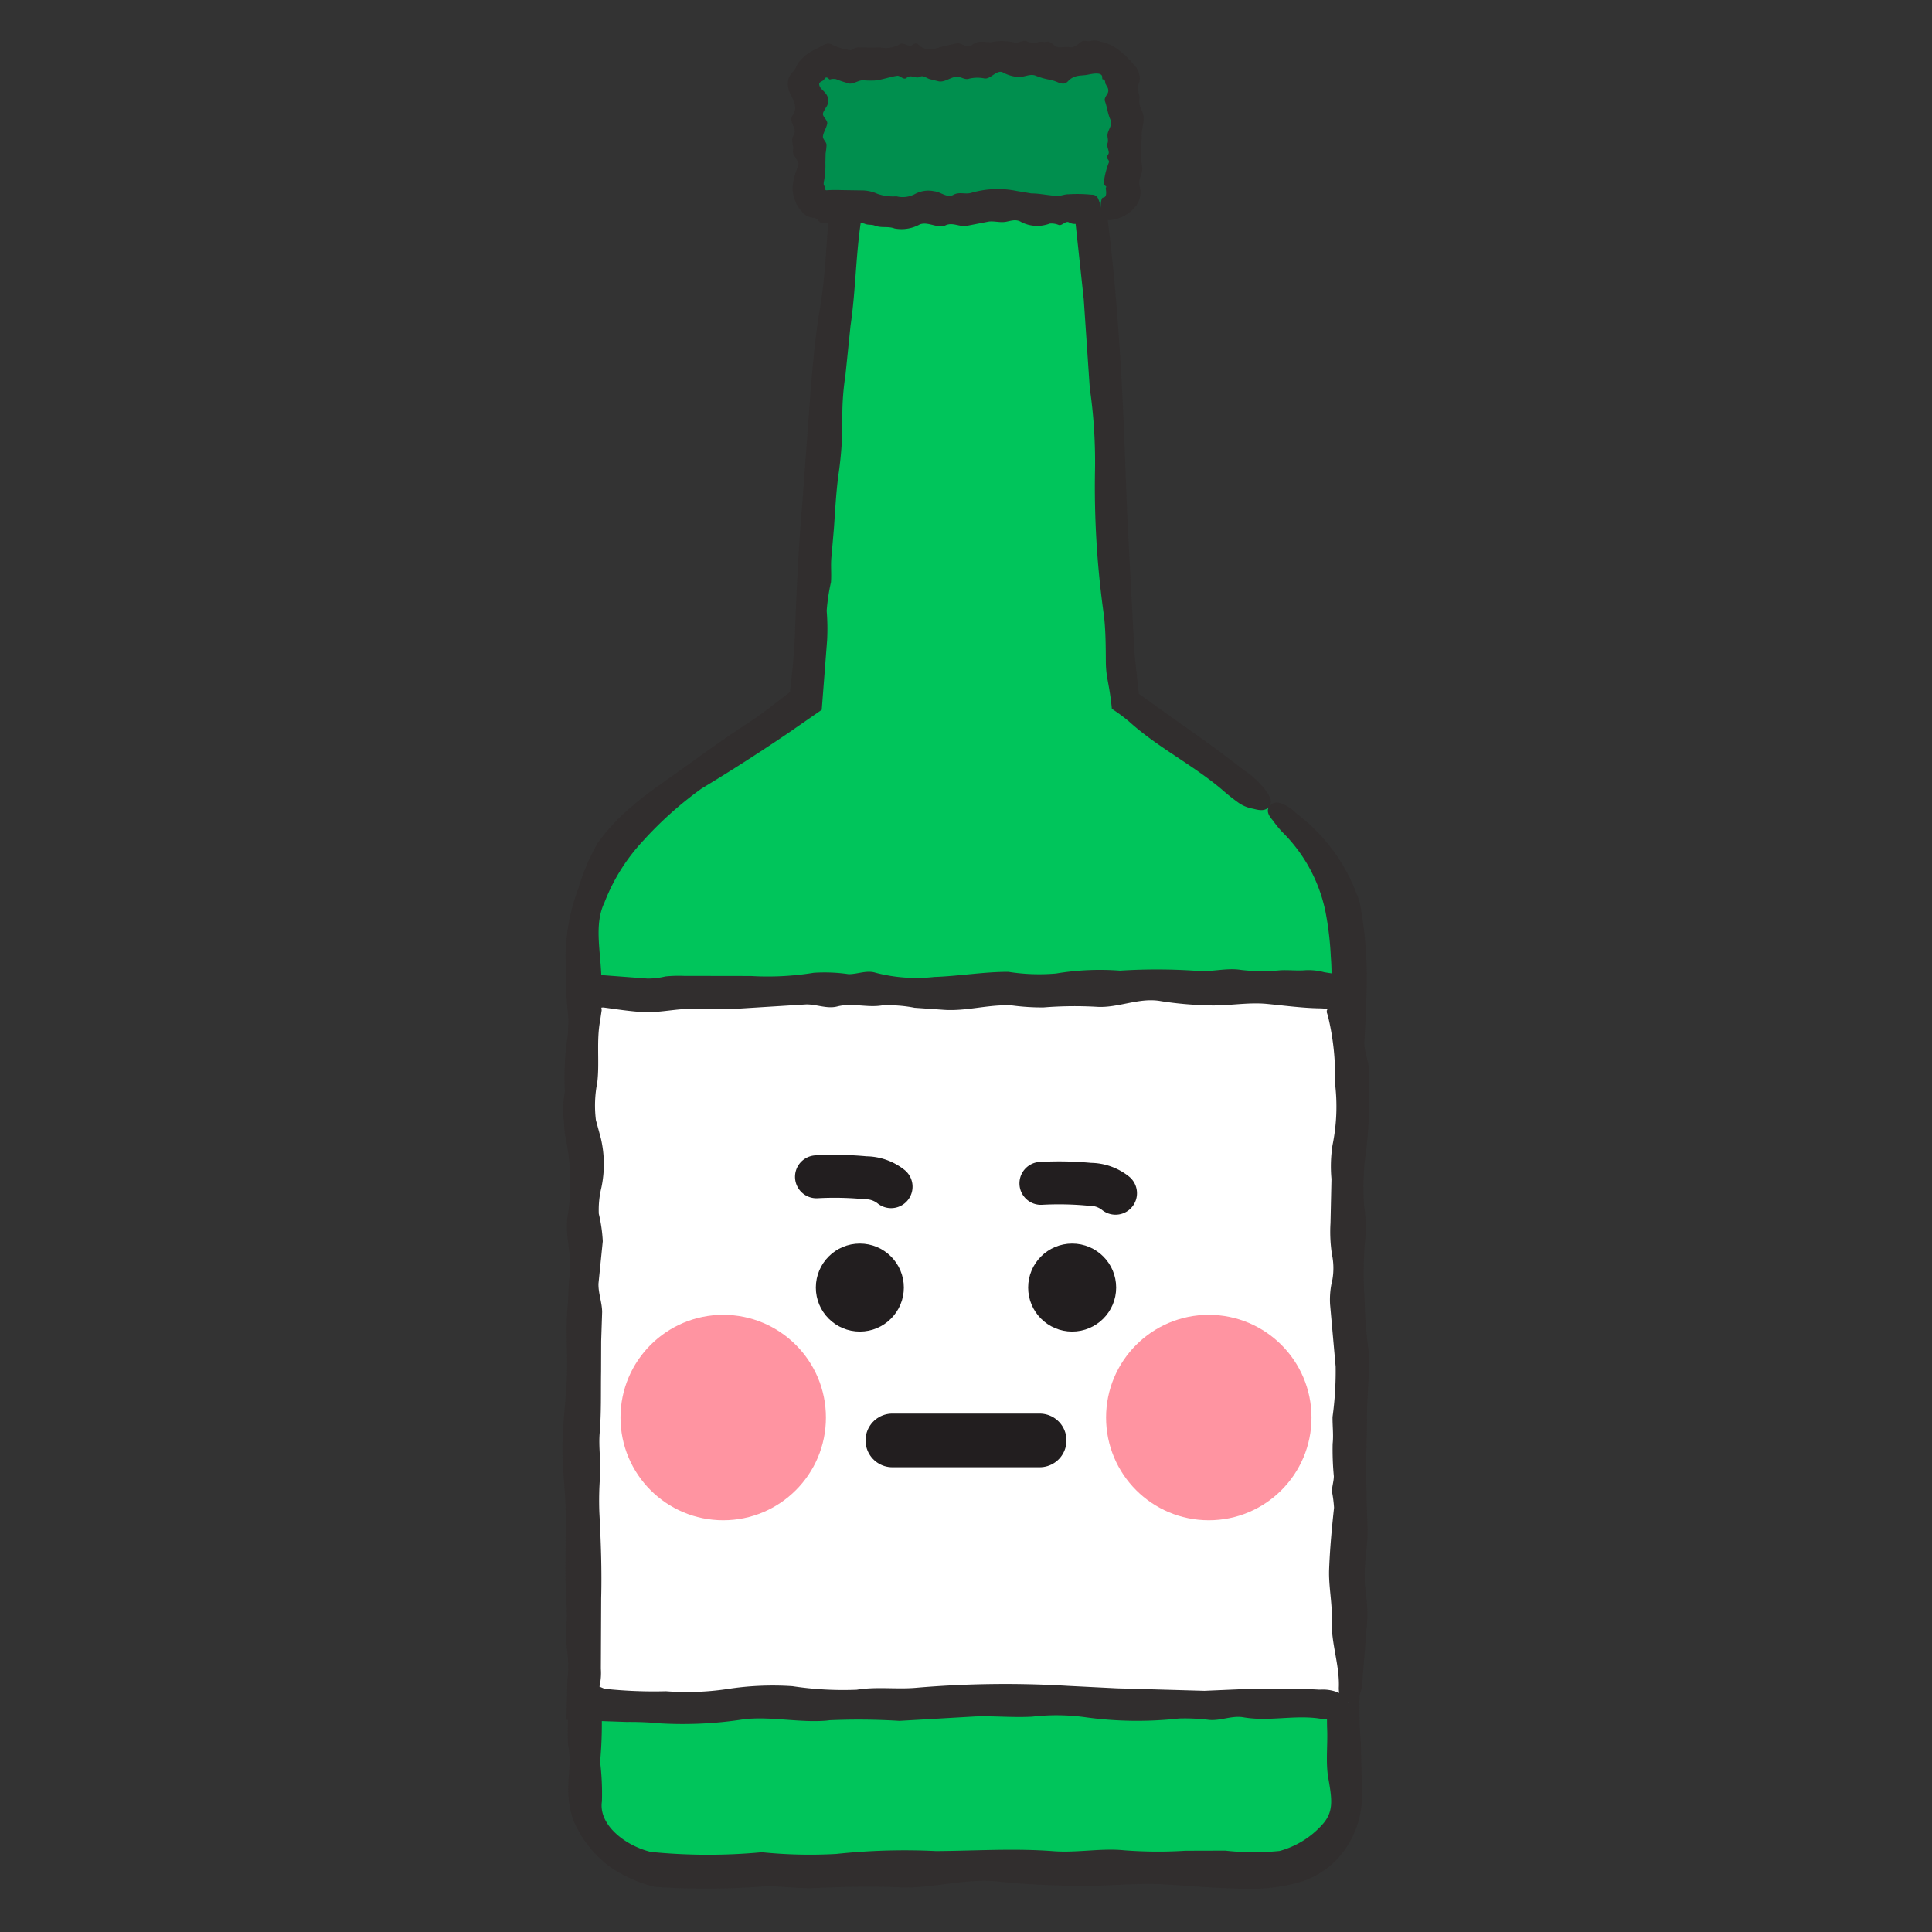 <svg id="레이어_1" data-name="레이어 1" xmlns="http://www.w3.org/2000/svg" viewBox="0 0 18 18"><rect x="0" y="0" width="18" height="18" fill="#333333" stroke="none"/><defs><style>.cls-1{fill:#00c55b;}.cls-2{fill:#312e2e;}.cls-3{fill:#008f4e;}.cls-4,.cls-7{fill:#fff;}.cls-5{fill:#221e1f;stroke-width:0.158px;}.cls-5,.cls-6,.cls-7{stroke:#221e1f;stroke-linecap:round;stroke-linejoin:round;}.cls-6{fill:none;stroke-width:0.5px;}.cls-7{stroke-width:0.4px;}.cls-8{fill:#ff94a1;}</style></defs><path class="cls-1" d="M11.837,7.499,10.492,6.531l-.373-5.278H7.881L7.508,6.531l-1.345.968A1.564,1.564,0,0,0,5.444,8.747V16.734c0,.383.432.694.964.694h5.184c.532,0,.964-.311.964-.694V8.747A1.564,1.564,0,0,0,11.837,7.499Z"/><path class="cls-2" d="M7.16,17.572c.149.006.298.025.447.018.257-.011.516-.018.772-.006.313.014.619-.09.934-.053.215.025.445.032.665.039.293.01.585-.031.877-.013.241.014.508.039.751.04a1.639,1.639,0,0,0,.456-.049.79.79,0,0,0,.441-.279.875.875,0,0,0,.187-.551l-.011-.473a4.33,4.33,0,0,1,.023-.899,3.141,3.141,0,0,0,.01-.493l.009-.64a3.359,3.359,0,0,0-.013-.452,1.516,1.516,0,0,1-.005-.37,1.864,1.864,0,0,0,.022-.36l-.052-.906c-.021-.245.027-.487.029-.729.001-.128-.01-.263-.001-.389.011-.157-.011-.314-.011-.471l.017-.226c-.001-.078-.024-.155-.019-.232.021-.3.039-.602.046-.902a3.78,3.78,0,0,0-.065-.765,1.681,1.681,0,0,0-.589-.831c-.03-.033-.182-.161-.252-.071-.044.057.016.115.034.139a.96.96,0,0,0,.083.102,1.454,1.454,0,0,1,.404.743,2.922,2.922,0,0,1,.05.422c.025.294-.028.591-.021.885.01.434.017.864.007,1.298l-.002.255c.003.332-.029.671-.015,1.003.011.251.045.502.037.751-.009.276.034.552-.003.83a3.115,3.115,0,0,0,.008.53,6.344,6.344,0,0,1-.005.638,9.041,9.041,0,0,0-.041.985c.008.15-.012.3.007.449.036.211.064.334-.052.461a.825.825,0,0,1-.397.245,2.403,2.403,0,0,1-.506-.003l-.37.001a4.128,4.128,0,0,1-.57-.004c-.218-.022-.441.025-.662.008-.364-.028-.729-.003-1.093-.001a6.015,6.015,0,0,0-.931.027,4.417,4.417,0,0,1-.692-.016,5.377,5.377,0,0,1-1.034-.003c-.237-.057-.489-.251-.456-.471a2.417,2.417,0,0,0-.017-.369,3.755,3.755,0,0,0,.013-.507,6.459,6.459,0,0,1-.03-.914l.001-.971c0-.089.003-.179-.005-.268a1.774,1.774,0,0,1-.02-.261c.019-.301.015-.602.055-.902.022-.167-.024-.337-.017-.505l.005-.521a2.67,2.67,0,0,1,.018-.412,2.253,2.253,0,0,0,.017-.518l-.011-.192a4.873,4.873,0,0,1-.028-1.111c.058-.322-.084-.659.042-.922A1.781,1.781,0,0,1,5.996,7.829a3.45,3.45,0,0,1,.54-.482q.419-.253.823-.528l.297-.206L7.706,5.966A2.037,2.037,0,0,0,7.702,5.691a1.829,1.829,0,0,1,.04-.267c.006-.081-.004-.162.005-.243l.022-.253c.012-.167.02-.334.042-.5a3.341,3.341,0,0,0,.037-.521,2.496,2.496,0,0,1,.029-.413l.047-.457c.048-.328.048-.633.095-.961.019-.134.031-.269.038-.404l.007-.203c-.002-.024-.006-.015-.01-.03.009-.005-.006-.01.036-.015l.209-.015c.395-.026.79.034,1.183.014l.053-.004a2.189,2.189,0,0,1,.432-.003.303.303,0,0,0-.003.064l.015.214.118,1.095.056.826a4.757,4.757,0,0,1,.049.755,8.51,8.51,0,0,0,.084,1.371c.016.145.016.292.017.437.003.146.032.186.056.426a1.583,1.583,0,0,1,.16.118c.267.242.594.403.868.636a1.889,1.889,0,0,0,.159.126.341.341,0,0,0,.125.05c.034.007.094.029.139-.004.063-.046.011-.124-.007-.151a.87.87,0,0,0-.221-.21L11.557,7.15c-.294-.229-.603-.437-.904-.656l-.043-.029-.04-.374-.067-1.268-.027-.713c-.029-.729-.075-1.457-.171-2.182-.015-.114-.023-.228-.03-.342l-.034-.464-.312.013a7.634,7.634,0,0,1-.934-.033,7.01,7.01,0,0,0-.967.027l-.249.016L7.757,1.607,7.726,1.965c-.029.315-.035.605-.088.918-.043.252-.065.506-.086.76L7.477,4.663c-.036.415-.056.831-.071,1.247-.006.17-.026.366-.044.518l-.003.02-.157.121c-.072.055-.144.109-.22.159-.249.16-.486.337-.727.507-.118.085-.245.17-.369.279a1.84,1.84,0,0,0-.315.337,1.88,1.88,0,0,0-.18.419,1.864,1.864,0,0,0-.122.651,3.404,3.404,0,0,0,.037.399,2.094,2.094,0,0,1-.024.379,2.551,2.551,0,0,0,.005.717l.046.264a2.694,2.694,0,0,1-.013.55c-.022.293.01.606-.027.899-.028.228-.003.459-.011.688-.008.218-.04.441-.042.661-.002.223.033.445.031.668l-.003.547L5.31,15.791a3.299,3.299,0,0,0-.019.458c.051.234-.048.394.045.694a1.038,1.038,0,0,0,.344.448,1.258,1.258,0,0,0,.424.189A7.102,7.102,0,0,0,7.16,17.572Z"/><rect class="cls-3" x="7.53" y="0.573" width="2.936" height="1.36" rx="0.211"/><path class="cls-2" d="M8.935.717c.029.006.057.025.086.018A.327.327,0,0,1,9.169.73c.06.014.119-.09.179-.053A.336.336,0,0,0,9.476.716c.056.01.112-.031.168-.013a.649.649,0,0,0,.144.041.405.405,0,0,1,.077.027c.028.008.056.017.084-.013.06-.064.121-.05.181-.061.047-.01.142-.03.139.025 0.0.029.012.012.019.02A.048.048,0,0,1,10.297.77c0.0.013-.003-.004.015.034A.062.062,0,0,1,10.317.875c-.015.023-.031.046-.022.069.021.058.025.116.052.174.021.047-.027.093-.029.14-.001.025.01.05.001.075-.011.03.011.06.011.09,0,.014-.018.029-.017.043.001.015.024.03.019.045a.749.749,0,0,0-.046.173c-.005.063.03.041.018.064-.008.003.021.086-.025.093-.006.001-.022-.006-.026.106-.002.072.023.081.032.088a.074.074,0,0,0,.044.016.34.34,0,0,0,.267-.15.218.218,0,0,0,.024-.158c-.023-.075.028-.118.022-.179a1.01,1.01,0,0,1-.007-.249.232.232,0,0,0,.002-.049c-.004-.064.029-.129.015-.192-.011-.048-.045-.096-.037-.144.009-.057-.033-.096.002-.169A.181.181,0,0,0,10.56.599a.747.747,0,0,0-.149-.141.38.38,0,0,0-.156-.07.169.169,0,0,0-.095-.007c-.029.008-.058-.012-.086.007-.037.031-.074.059-.111.052-.035-.007-.071.004-.106-.001C9.821.433,9.786.378,9.751.389c-.024.007-.047-.004-.071.001A.157.157,0,0,1,9.571.386C9.529.364,9.486.411,9.444.394a.49.49,0,0,0-.21-.001c-.059.002-.119-.023-.179.027C9.012.456,8.967.403,8.923.403A1.838,1.838,0,0,0,8.717.452.155.155,0,0,1,8.554.413c-.025-.027-.05.013-.075.013C8.446.426,8.414.391,8.381.413a.255.255,0,0,1-.175.03L8.02.442A.115.115,0,0,0,7.968.447c-.017.007-.033.025-.05.02a.55.55,0,0,1-.173-.055C7.693.388,7.637.446,7.591.462a.403.403,0,0,0-.134.101c-.034.031-.038.079-.078.114a.153.153,0,0,0-.033.146.107.107,0,0,0,.011.037c.033.071.08.142.028.213-.045.062.05.124.009.186-.032.048.004.097-.006.146-.01.048.068.095.048.143A.634.634,0,0,0,7.384,1.743a.332.332,0,0,0,.113.255.142.142,0,0,0,.086.031c.03.001.044.042.074.05.027.007.054-.007.08-.003a.228.228,0,0,0,.05.005.309.309,0,0,1,.096.007.128.128,0,0,0,.1 0.0.096.096,0,0,1,.079-.001c.029.011.059.003.088.015.063.025.122.003.185.027a.351.351,0,0,0,.236-.039c.076-.026.151.034.227.014l.01-.004c.065-.032.13.014.194.005l.211-.041c.053-.006.106.012.159.002.049-.009.096-.028.145.004a.327.327,0,0,0,.263.013.173.173,0,0,1,.084.013c.032.01.064-.043.096-.024.069.04.138-.02.206.009a.078.078,0,0,0,.039.01c.008-.001.017-.013.025-.032a.192.192,0,0,0,.021-.084.215.215,0,0,0-.018-.119.061.061,0,0,0-.058-.042l-.006-0a1.316,1.316,0,0,0-.214-.004c-.035-.001-.069.016-.104.015-.082-.003-.162-.023-.243-.023l-.137-.023a.882.882,0,0,0-.42.017c-.056.018-.112-.012-.168.019-.06.033-.119-.028-.179-.033a.261.261,0,0,0-.182.027.24.24,0,0,1-.17.02.447.447,0,0,1-.177-.023.355.355,0,0,0-.146-.032l-.196-.003a1.258,1.258,0,0,0-.135.002c-.012-.003-.016-.017-.012-.028.004-.016-.02-.004-.009-.058a.756.756,0,0,0,.013-.17L7.692,1.43a.732.732,0,0,0,.009-.081c-.001-.026-.037-.053-.034-.079.005-.039.033-.078.04-.118.005-.026-.026-.051-.037-.076-.011-.024.012-.048.024-.073A.106.106,0,0,0,7.688.865c-.013-.017-.035-.034-.046-.051C7.619.771,7.642.766,7.661.754c.024-.008.023-.049.057-.024.02.023.009-.001.07.007a1.087,1.087,0,0,0,.127.042c.043.002.085-.033.128-.031A.848.848,0,0,0,8.148.75c.07-.006.141-.034.211-.044.029-.004.059.044.088.019.042-.036.083.013.125-.01.029-.016.06.013.09.022l.077.019C8.806.775,8.87.702,8.935.717Z"/><rect class="cls-4" x="5.439" y="9.223" width="7.123" height="6.639"/><path class="cls-2" d="M9.434,9.368a2.129,2.129,0,0,0,.287.018,3.6,3.6,0,0,1,.495-.006c.2.014.397-.09.599-.053a3.298,3.298,0,0,0,.426.039c.188.01.375-.031.563-.013.154.015.327.038.481.041.126.002.063.02.078.027l-.001.002c-.007.036-.014-.053.015.063a2.364,2.364,0,0,1,.061.606,1.79,1.79,0,0,1-.023.576,1.295,1.295,0,0,0-.01.316l-.009.41a1.387,1.387,0,0,0,.013.29.627.627,0,0,1,.005.237.775.775,0,0,0-.022.231l.052.581a3.127,3.127,0,0,1-.029.468c-.001.082.01.169.001.25a2.656,2.656,0,0,0,.011.302c0,.048-.018.097-.017.145a1.178,1.178,0,0,1,.019.149c-.021.193-.039.386-.046.579-.005.156.031.313.025.47-.008.206.071.41.066.615-.001.027-.009.148.103.152a.086.086,0,0,0,.09-.073.315.315,0,0,0,.023-.088l.049-.609a1.696,1.696,0,0,0-.019-.298c-.025-.188.028-.379.021-.567-.01-.279-.017-.554-.007-.833l.002-.164c-.003-.213.029-.43.015-.643a4.119,4.119,0,0,1-.037-.482,3.463,3.463,0,0,1,.003-.532,1.286,1.286,0,0,0-.008-.34,2.612,2.612,0,0,1,.005-.409,3.738,3.738,0,0,0,.041-.632,2.649,2.649,0,0,0-.007-.288,1.257,1.257,0,0,1-.052-.371L12.694,9.09l-.074-.001a2.378,2.378,0,0,1-.281-.031.567.567,0,0,0-.176-.019c-.079.007-.158-.004-.238.001A1.701,1.701,0,0,1,11.56,9.036c-.14-.022-.283.025-.424.008a5.42,5.42,0,0,0-.701-.001,2.484,2.484,0,0,0-.597.027,1.823,1.823,0,0,1-.444-.016c-.23 0-.46.04-.69.048a1.506,1.506,0,0,1-.545-.039c-.082-.027-.168.013-.252.013a1.55,1.55,0,0,0-.325-.013,2.666,2.666,0,0,1-.586.03l-.623-.001a1.258,1.258,0,0,0-.172.005.74.74,0,0,1-.167.02L5.305,9.062l-.03-.003c-.015.172.026.409.02.472-.007.112.005.224-.005.334a1.104,1.104,0,0,1-.018.264.934.934,0,0,0-.017.333,1.066,1.066,0,0,0,.011.123,2.016,2.016,0,0,1,.028.712c-.045.207.05.414.009.621a3.68,3.68,0,0,0-.006.488c-.01.16.068.318.048.478q-.039.313-.052.626l-.011.556a.852.852,0,0,0,.023.176c.013.059-.02.114-.021.173-.001.052.016.103.012.155l-.004.163c0.0.107.003.215-.007.322a1.377,1.377,0,0,0-0.0.335,1.035,1.035,0,0,1,.001.266l-.009.367.157.006.405.014a2.905,2.905,0,0,1,.31.013,3.691,3.691,0,0,0,.789-.039c.253-.026.507.034.759.014l.034-.004A6.114,6.114,0,0,1,8.38,16.033l.706-.041c.177-.006.354.012.531.002a1.962,1.962,0,0,1,.486.004,3.51,3.51,0,0,0,.881.013,1.84,1.84,0,0,1,.281.013c.107.01.213-.043.32-.024.23.04.46-.02.69.009a.786.786,0,0,0,.13.01.16.16,0,0,0,.084-.032.13.13,0,0,0,.071-.084.107.107,0,0,0-.06-.119.376.376,0,0,0-.194-.042l-.02-0c-.239-.014-.478-.002-.717-.004l-.348.015-.815-.023-.457-.023a9.715,9.715,0,0,0-1.404.017c-.187.018-.376-.012-.563.019a3.149,3.149,0,0,1-.599-.033,2.753,2.753,0,0,0-.61.027,2.563,2.563,0,0,1-.568.02,4.322,4.322,0,0,1-.573-.023l-.047-.02a.564.564,0,0,0,.013-.167l.003-.656c.007-.267-.003-.534-.017-.801a2.973,2.973,0,0,1,.007-.341c.008-.133-.015-.266-.004-.399.016-.189.01-.379.013-.569l.001-.286.009-.272c-.001-.089-.037-.177-.034-.265l.04-.394a1.429,1.429,0,0,0-.037-.256.871.871,0,0,1,.024-.243,1.057,1.057,0,0,0-.005-.46l-.046-.169a1.113,1.113,0,0,1,.013-.353c.022-.188-.01-.389.027-.577.018-.131.014-.075.011-.118a.076.076,0,0,1,.032-0c.065.008.262.04.387.042.143.002.285-.033.428-.031l.351.003.705-.044c.097-.004.196.044.294.019.139-.036.278.013.418-.01a1.264,1.264,0,0,1,.303.022L8.779,9.407C9.001,9.426,9.214,9.353,9.434,9.368Z"/><circle class="cls-5" cx="8.011" cy="11.996" r="0.331"/><circle class="cls-5" cx="9.989" cy="11.996" r="0.331"/><line class="cls-6" x1="8.314" y1="13.42" x2="9.686" y2="13.42"/><path class="cls-7" d="M9.698,11.025a3.069,3.069,0,0,1,.457.009.382.382,0,0,1,.238.083"/><path class="cls-7" d="M7.607,10.964a3.069,3.069,0,0,1,.457.009.382.382,0,0,1,.238.083"/><circle class="cls-8" cx="6.738" cy="13.207" r="0.957"/><circle class="cls-8" cx="11.262" cy="13.207" r="0.957"/></svg>